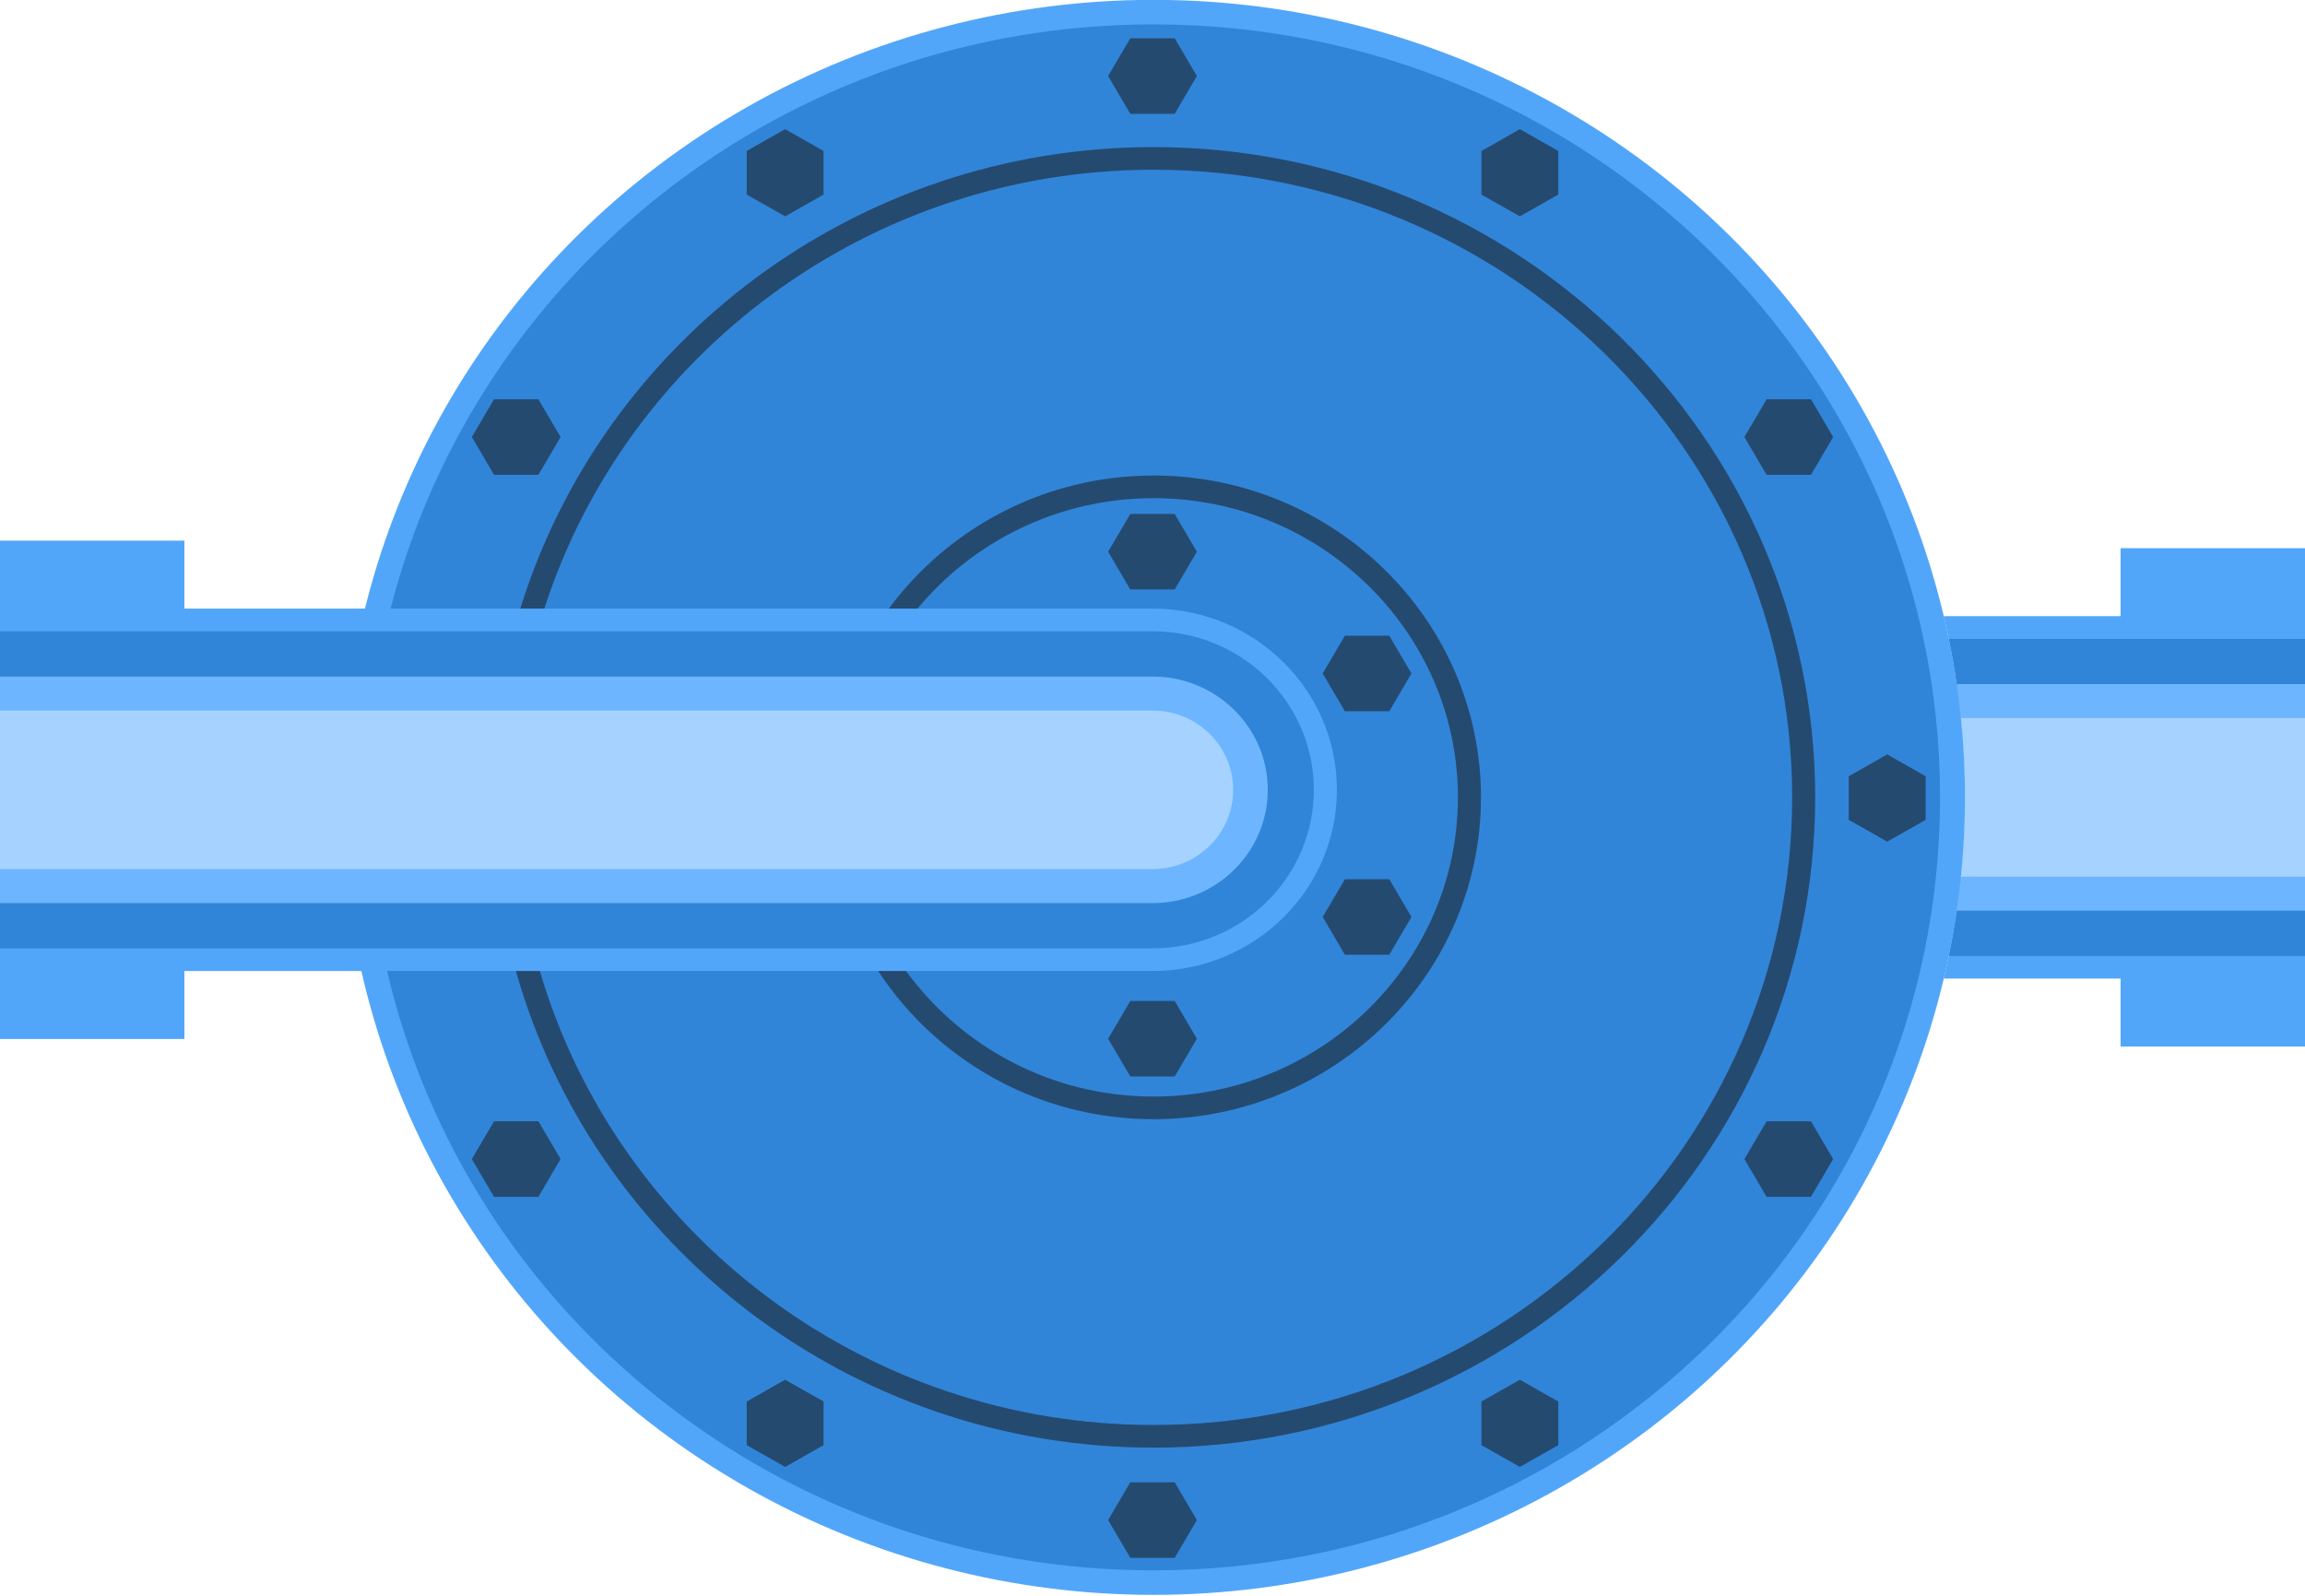 <?xml version='1.0' encoding='UTF-8' standalone='no'?>
<svg xmlns:svg="http://www.w3.org/2000/svg" version="1.2" xmlns:rdf="http://www.w3.org/1999/02/22-rdf-syntax-ns#" xmlns:xlink="http://www.w3.org/1999/xlink" xmlns:dc="http://purl.org/dc/elements/1.1/" xmlns:cc="http://creativecommons.org/ns#" width="52" xmlns="http://www.w3.org/2000/svg" height="36" xmlns:atv="http://webmi.atvise.com/2007/svgext">
 <defs/>
 <g id="id_2" atv:insensitive="true" atv:refpx="0" atv:refpy="0" transform="matrix(1,0,0,1,0,0)">
  <rect id="id_3" y="0" fill="#0000ff" fill-opacity="0" atv:refpx="26" atv:refpy="18" x="0" width="52.00" height="36.00"/>
 </g>
 <g id="id_1" atv:refpx="26" atv:refpy="18" transform="matrix(1,0,0,1,0,0)">
  <g id="layer1" atv:refpx="26" atv:refpy="18" transform="translate(-33.64,-9.583)">
   <g id="shape" atv:refpx="59.64" atv:refpy="27.583" transform="matrix(0.52,0,0,0.511,33.64,2.021)">
    <circle cy="50" id="circle96" fill="#52a6f9" atv:refpx="50.042" atv:refpy="50" cx="50.042" r="35.208"/>
    <path id="path98" fill="#52a6f9" atv:refpx="29" atv:refpy="49.667" d="M50,57.667L0,57.667L0,41.667L50,41.667C54.418,41.667 58,45.249 58,49.667C58,54.085 54.418,57.667 50,57.667"/>
    <path id="path100" fill="#52a6f9" atv:refpx="4" atv:refpy="49.667" d="M8,60.667L0,60.667L0,38.667L8,38.667"/>
    <rect id="rect102" y="39" fill="#52a6f9" atv:refpx="96" atv:refpy="50" x="92" width="8" height="22"/>
    <path id="path104" fill="#52a6f9" atv:refpx="92.163" atv:refpy="50" d="M84.326,42C84.923,44.571 85.25,47.247 85.25,50C85.25,52.753 84.924,55.429 84.326,58L100,58L100,42Z"/>
   </g>
   <g id="dark" atv:refpx="59.64" atv:refpy="27.583" transform="matrix(0.52,0,0,0.511,33.64,2.021)">
    <path id="path107" fill="#3185d8" atv:refpx="50.48" atv:refpy="50" d="M50.042,15.875C34.071,15.875 20.666,26.849 16.946,41.667L50,41.667C54.418,41.667 58,45.249 58,49.667C58,54.085 54.418,57.667 50,57.667L16.792,57.667C20.272,72.82 33.832,84.125 50.042,84.125C68.889,84.125 84.167,68.847 84.167,50C84.167,31.153 68.888,15.875 50.042,15.875"/>
    <path id="path109" fill="#3185d8" atv:refpx="28.5" atv:refpy="49.667" d="M50,56.667C53.866,56.667 57,53.533 57,49.667C57,45.801 53.866,42.667 50,42.667L0,42.667L0,56.667Z"/>
    <path id="path111" fill="#3185d8" atv:refpx="92.276" atv:refpy="50" d="M84.552,43C85.008,45.263 85.25,47.603 85.25,50C85.25,52.397 85.008,54.737 84.552,57L100,57L100,43Z"/>
   </g>
   <g id="light" atv:refpx="59.64" atv:refpy="27.498" transform="matrix(0.52,0,0,0.511,33.64,2.021)">
    <path id="path114" fill="#6db6ff" atv:refpx="92.445" atv:refpy="50" d="M84.89,45C85.122,46.634 85.25,48.302 85.25,50C85.25,51.698 85.123,53.366 84.89,55L100,55L100,45Z"/>
    <g id="g118" atv:refpx="27.5" atv:refpy="49.667">
     <path id="path116" fill="#6db6ff" atv:refpx="27.5" atv:refpy="49.667" d="M50,44.667L0,44.667L0,54.667L50,54.667C52.761,54.667 55,52.428 55,49.667C55,46.905 52.761,44.667 50,44.667"/>
    </g>
   </g>
   <g id="hlight" atv:refpx="59.64" atv:refpy="27.498" transform="matrix(0.52,0,0,0.511,33.64,2.021)">
    <path id="path121" fill="#a5d2ff" atv:refpx="26.75" atv:refpy="49.667" d="M50,53.167L0,53.167L0,46.167L50,46.167C51.933,46.167 53.5,47.734 53.5,49.667C53.5,51.6 51.933,53.167 50,53.167"/>
    <path id="path123" fill="#a5d2ff" atv:refpx="92.538" atv:refpy="50" d="M85.076,46.5C85.19,47.651 85.25,48.819 85.25,50C85.25,51.181 85.189,52.349 85.076,53.5L100,53.5L100,46.5Z"/>
   </g>
   <g id="shadow" atv:refpx="60.683" atv:refpy="27.599" transform="matrix(0.52,0,0,0.511,33.64,2.021)">
    <path id="path126" fill="#254a70" atv:refpx="50.566" atv:refpy="50" d="M50.042,21.292C37.11,21.292 26.151,29.889 22.572,41.667L23.617,41.667C27.163,30.448 37.667,22.292 50.042,22.292C65.32,22.292 77.75,34.722 77.75,50C77.75,65.278 65.319,77.708 50.042,77.708C37.423,77.708 26.756,69.226 23.421,57.667L22.381,57.667C25.744,69.785 36.867,78.708 50.041,78.708C65.871,78.708 78.75,65.83 78.75,50C78.75,34.17 65.871,21.292 50.042,21.292"/>
    <path id="path128" fill="#254a70" atv:refpx="51.174" atv:refpy="50" d="M50.042,35.792C45.322,35.792 41.144,38.115 38.559,41.667L39.806,41.667C42.23,38.695 45.916,36.792 50.042,36.792C57.325,36.792 63.25,42.717 63.25,50C63.25,57.283 57.324,63.208 50.042,63.208C45.619,63.208 41.706,61.015 39.308,57.667L38.099,57.667C40.629,61.595 45.032,64.208 50.041,64.208C57.875,64.208 64.25,57.833 64.25,50C64.25,42.166 57.876,35.792 50.042,35.792"/>
    <polygon id="polygon130" points="50.963,19.823 49.037,19.823 48.074,18.155 49.037,16.488 50.963,16.488 51.926,18.155 " fill="#254a70" atv:refpx="50" atv:refpy="18.155"/>
    <polygon id="polygon132" points="50.963,40.823 49.037,40.823 48.074,39.155 49.037,37.488 50.963,37.488 51.926,39.155 " fill="#254a70" atv:refpx="50" atv:refpy="39.156"/>
    <polygon id="polygon134" points="50.963,62.323 49.037,62.323 48.074,60.655 49.037,58.988 50.963,58.988 51.926,60.655 " fill="#254a70" atv:refpx="50" atv:refpy="60.656"/>
    <polygon id="polygon136" points="61.235,55.28 60.273,56.948 58.347,56.948 57.384,55.28 58.347,53.613 60.273,53.613 " fill="#254a70" atv:refpx="59.309" atv:refpy="55.281"/>
    <polygon id="polygon138" points="60.273,42.863 61.235,44.53 60.273,46.198 58.347,46.198 57.384,44.53 58.347,42.863 " fill="#254a70" atv:refpx="59.309" atv:refpy="44.531"/>
    <polygon id="polygon140" points="50.963,83.573 49.037,83.573 48.074,81.905 49.037,80.238 50.963,80.238 51.926,81.905 " fill="#254a70" atv:refpx="50" atv:refpy="81.905"/>
    <polygon id="polygon142" points="35.73,23.389 34.063,24.351 32.395,23.389 32.395,21.463 34.063,20.5 35.73,21.463 " fill="#254a70" atv:refpx="34.063" atv:refpy="22.425"/>
    <polygon id="polygon144" points="67.605,78.598 65.938,79.56 64.27,78.598 64.27,76.672 65.938,75.709 67.605,76.672 " fill="#254a70" atv:refpx="65.938" atv:refpy="77.635"/>
    <polygon id="polygon146" points="24.321,34.093 23.358,35.76 21.433,35.76 20.47,34.093 21.433,32.425 23.358,32.425 " fill="#254a70" atv:refpx="22.395" atv:refpy="34.093"/>
    <polygon id="polygon148" points="79.53,65.968 78.567,67.635 76.642,67.635 75.679,65.968 76.642,64.3 78.567,64.3 " fill="#254a70" atv:refpx="77.605" atv:refpy="65.968"/>
    <polygon id="polygon150" points="83.543,49.067 83.543,50.993 81.875,51.956 80.207,50.993 80.207,49.067 81.875,48.105 " fill="#254a70" atv:refpx="81.875" atv:refpy="50.031"/>
    <polygon id="polygon152" points="23.358,64.3 24.321,65.968 23.358,67.635 21.433,67.635 20.47,65.968 21.433,64.3 " fill="#254a70" atv:refpx="22.395" atv:refpy="65.968"/>
    <polygon id="polygon154" points="78.567,32.425 79.53,34.093 78.567,35.76 76.642,35.76 75.679,34.093 76.642,32.425 " fill="#254a70" atv:refpx="77.605" atv:refpy="34.093"/>
    <polygon id="polygon156" points="34.063,75.709 35.73,76.672 35.73,78.598 34.063,79.56 32.395,78.598 32.395,76.672 " fill="#254a70" atv:refpx="34.063" atv:refpy="77.635"/>
    <polygon id="polygon158" points="65.938,20.5 67.605,21.463 67.605,23.389 65.938,24.351 64.27,23.389 64.27,21.463 " fill="#254a70" atv:refpx="65.938" atv:refpy="22.425"/>
   </g>
  </g>
 </g>
</svg>
